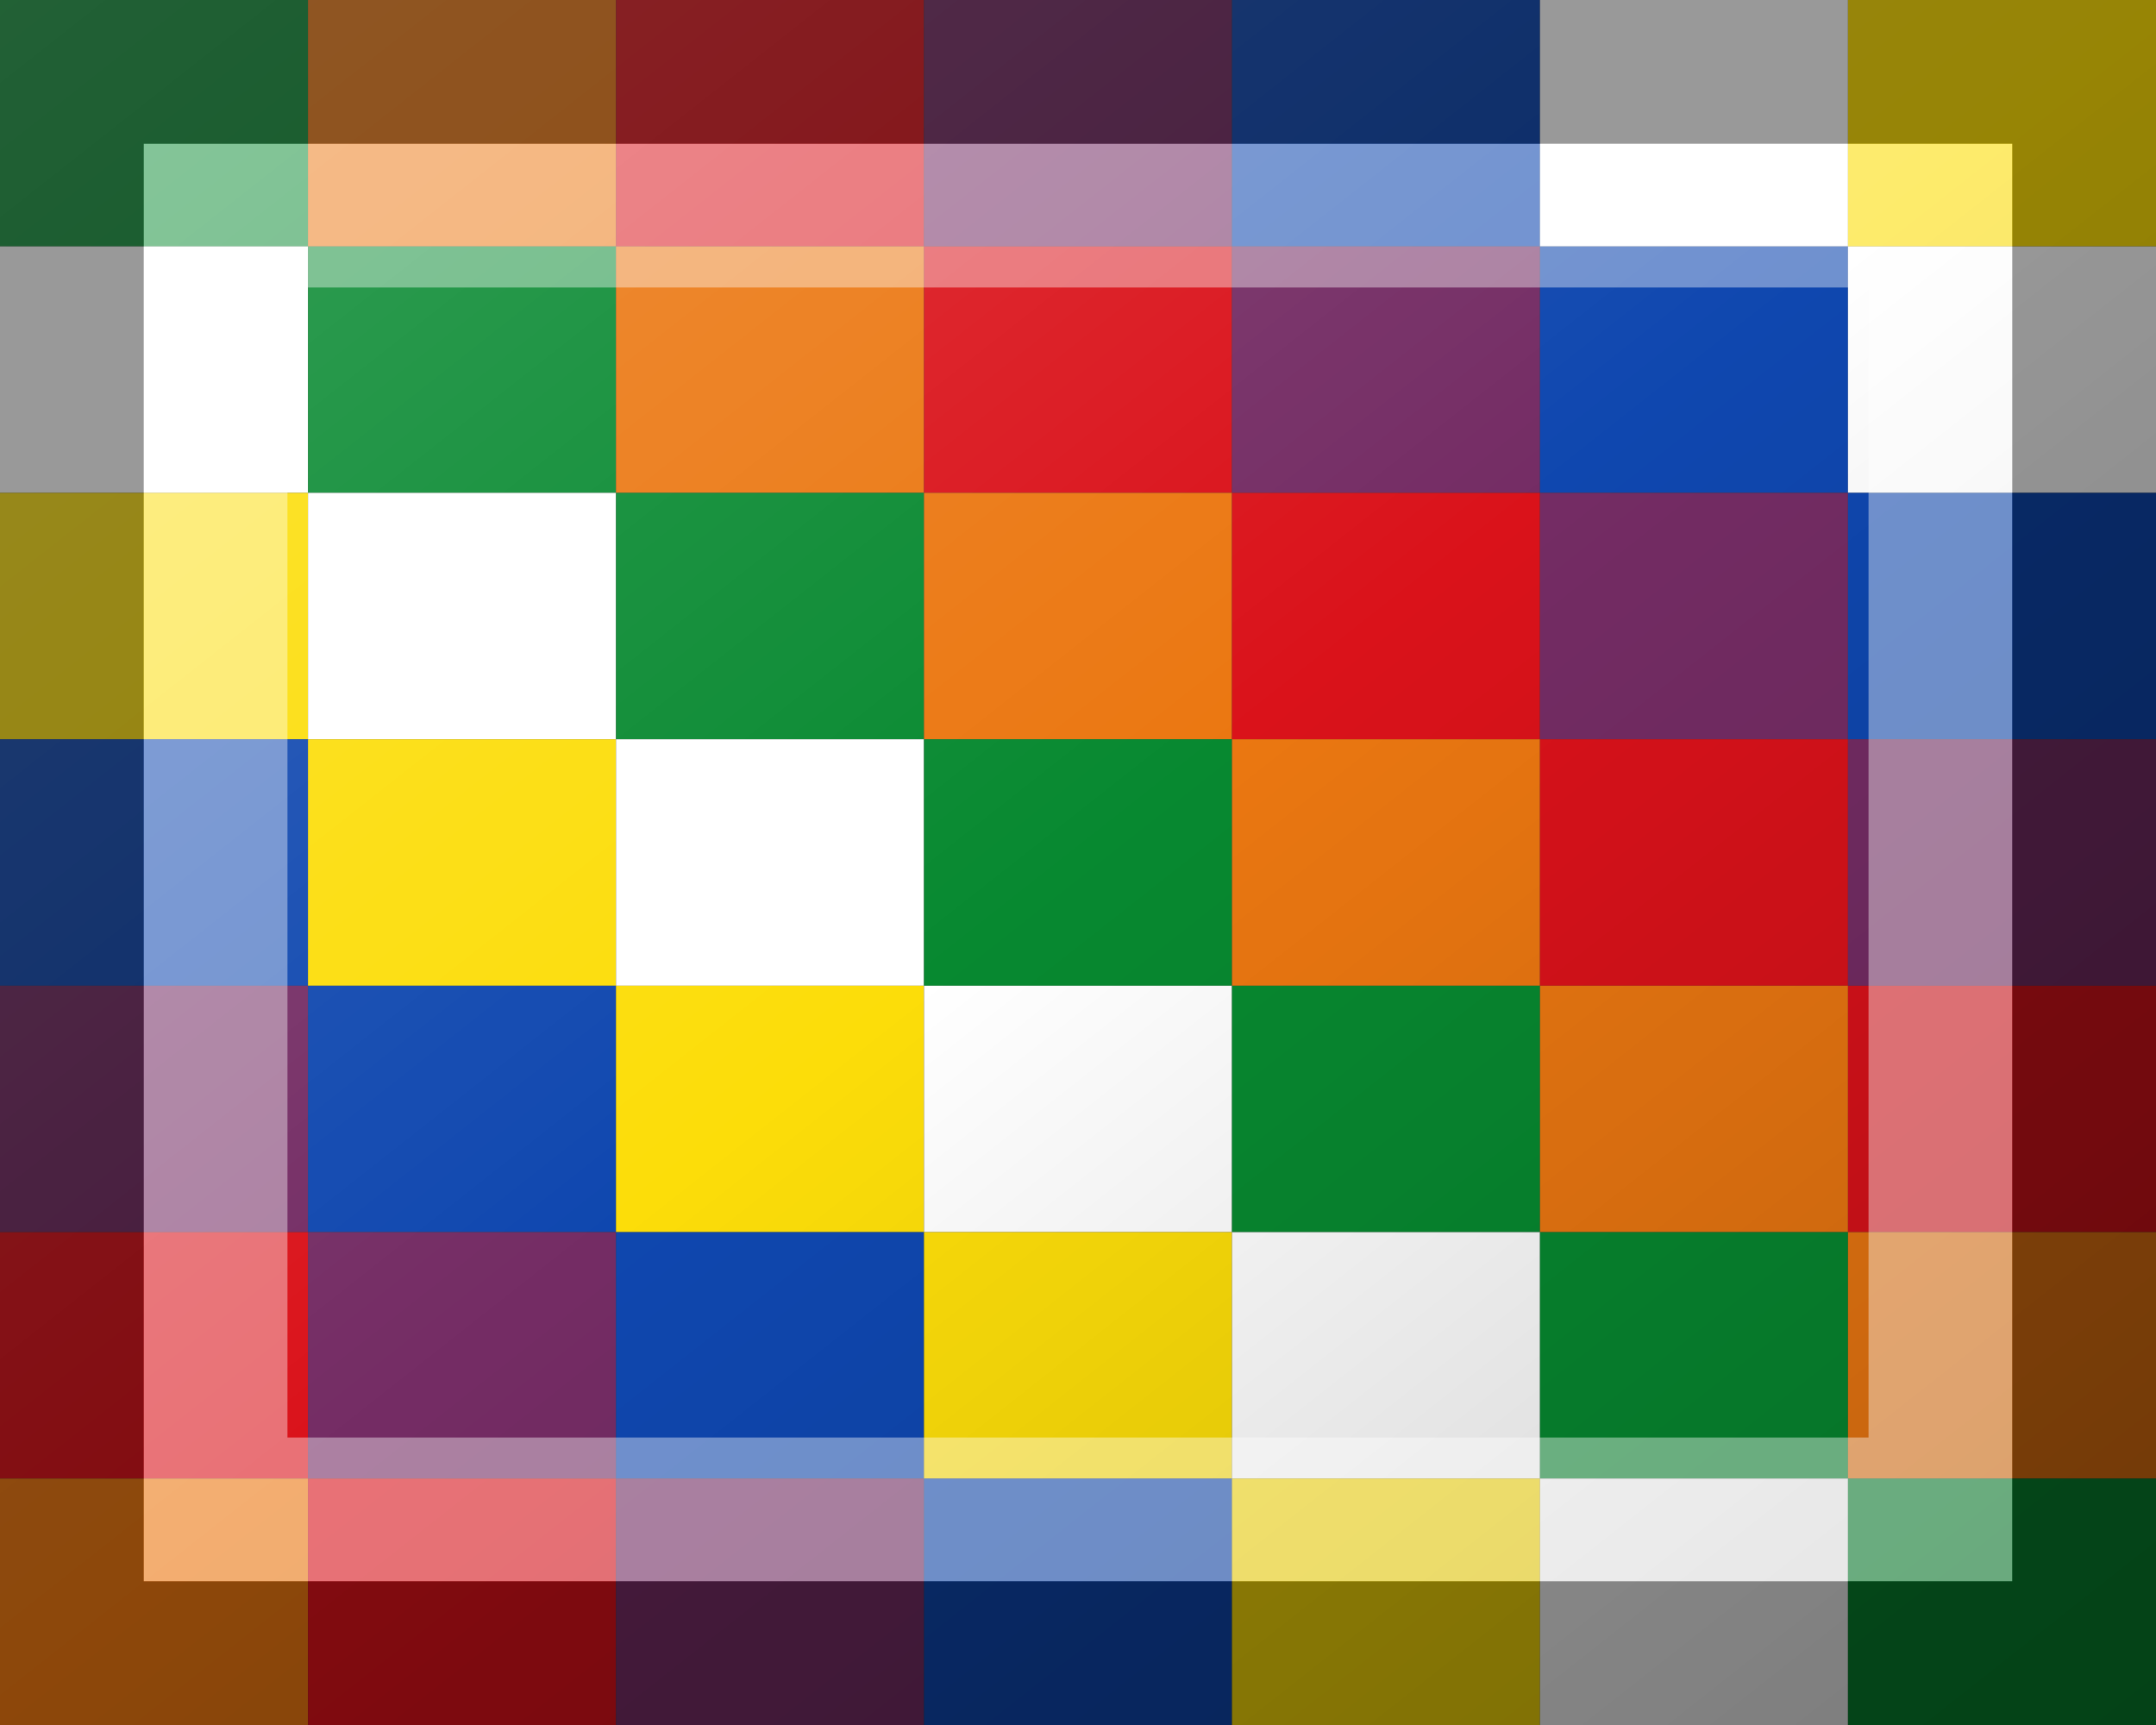 <?xml version="1.0"?>
<svg xmlns="http://www.w3.org/2000/svg" xmlns:xlink="http://www.w3.org/1999/xlink" version="1.1" width="450" height="360" viewBox="0 0 450 360">
<rect x="0" y="0" width="450" height="360" fill="#333333" stroke="none"/>
<!-- Generated by Kreative Vexillo v1.0 -->
<style>
.b{fill:rgb(15,71,175);}
.g{fill:rgb(7,137,48);}
.o{fill:rgb(235,119,17);}
.r{fill:rgb(218,18,26);}
.v{fill:rgb(116,44,100);}
.w{fill:rgb(255,255,255);}
.y{fill:rgb(252,221,9);}
</style>
<defs>
<linearGradient id="glaze" x1="0%" y1="0%" x2="100%" y2="100%">
<stop offset="0%" stop-color="rgb(255,255,255)" stop-opacity="0.2"/>
<stop offset="49.999%" stop-color="rgb(255,255,255)" stop-opacity="0.0"/>
<stop offset="50.001%" stop-color="rgb(0,0,0)" stop-opacity="0.0"/>
<stop offset="100%" stop-color="rgb(0,0,0)" stop-opacity="0.2"/>
</linearGradient>
</defs>
<g>
<g>
<rect x="0" y="0" width="64.286" height="51.429" class="g"/>
<rect x="64.286" y="0" width="64.286" height="51.429" class="o"/>
<rect x="128.571" y="0" width="64.286" height="51.429" class="r"/>
<rect x="192.857" y="0" width="64.286" height="51.429" class="v"/>
<rect x="257.143" y="0" width="64.286" height="51.429" class="b"/>
<rect x="321.429" y="0" width="64.286" height="51.429" class="w"/>
<rect x="385.714" y="0" width="64.286" height="51.429" class="y"/>
</g>
<g>
<rect x="0" y="51.429" width="64.286" height="51.429" class="w"/>
<rect x="64.286" y="51.429" width="64.286" height="51.429" class="g"/>
<rect x="128.571" y="51.429" width="64.286" height="51.429" class="o"/>
<rect x="192.857" y="51.429" width="64.286" height="51.429" class="r"/>
<rect x="257.143" y="51.429" width="64.286" height="51.429" class="v"/>
<rect x="321.429" y="51.429" width="64.286" height="51.429" class="b"/>
<rect x="385.714" y="51.429" width="64.286" height="51.429" class="w"/>
</g>
<g>
<rect x="0" y="102.857" width="64.286" height="51.429" class="y"/>
<rect x="64.286" y="102.857" width="64.286" height="51.429" class="w"/>
<rect x="128.571" y="102.857" width="64.286" height="51.429" class="g"/>
<rect x="192.857" y="102.857" width="64.286" height="51.429" class="o"/>
<rect x="257.143" y="102.857" width="64.286" height="51.429" class="r"/>
<rect x="321.429" y="102.857" width="64.286" height="51.429" class="v"/>
<rect x="385.714" y="102.857" width="64.286" height="51.429" class="b"/>
</g>
<g>
<rect x="0" y="154.286" width="64.286" height="51.429" class="b"/>
<rect x="64.286" y="154.286" width="64.286" height="51.429" class="y"/>
<rect x="128.571" y="154.286" width="64.286" height="51.429" class="w"/>
<rect x="192.857" y="154.286" width="64.286" height="51.429" class="g"/>
<rect x="257.143" y="154.286" width="64.286" height="51.429" class="o"/>
<rect x="321.429" y="154.286" width="64.286" height="51.429" class="r"/>
<rect x="385.714" y="154.286" width="64.286" height="51.429" class="v"/>
</g>
<g>
<rect x="0" y="205.714" width="64.286" height="51.429" class="v"/>
<rect x="64.286" y="205.714" width="64.286" height="51.429" class="b"/>
<rect x="128.571" y="205.714" width="64.286" height="51.429" class="y"/>
<rect x="192.857" y="205.714" width="64.286" height="51.429" class="w"/>
<rect x="257.143" y="205.714" width="64.286" height="51.429" class="g"/>
<rect x="321.429" y="205.714" width="64.286" height="51.429" class="o"/>
<rect x="385.714" y="205.714" width="64.286" height="51.429" class="r"/>
</g>
<g>
<rect x="0" y="257.143" width="64.286" height="51.429" class="r"/>
<rect x="64.286" y="257.143" width="64.286" height="51.429" class="v"/>
<rect x="128.571" y="257.143" width="64.286" height="51.429" class="b"/>
<rect x="192.857" y="257.143" width="64.286" height="51.429" class="y"/>
<rect x="257.143" y="257.143" width="64.286" height="51.429" class="w"/>
<rect x="321.429" y="257.143" width="64.286" height="51.429" class="g"/>
<rect x="385.714" y="257.143" width="64.286" height="51.429" class="o"/>
</g>
<g>
<rect x="0" y="308.571" width="64.286" height="51.429" class="o"/>
<rect x="64.286" y="308.571" width="64.286" height="51.429" class="r"/>
<rect x="128.571" y="308.571" width="64.286" height="51.429" class="v"/>
<rect x="192.857" y="308.571" width="64.286" height="51.429" class="b"/>
<rect x="257.143" y="308.571" width="64.286" height="51.429" class="y"/>
<rect x="321.429" y="308.571" width="64.286" height="51.429" class="w"/>
<rect x="385.714" y="308.571" width="64.286" height="51.429" class="g"/>
</g>
</g>
<g>
<rect x="0" y="0" width="450" height="360" fill="url(#glaze)"/>
<path d="M 30 30 L 420 30 L 420 330 L 30 330 Z M 60 60 L 60 300 L 390 300 L 390 60 Z" fill="rgb(255,255,255)" opacity="0.4"/>
<path d="M 0 0 L 450 0 L 450 360 L 0 360 Z M 30 30 L 30 330 L 420 330 L 420 30 Z" fill="rgb(0,0,0)" opacity="0.4"/>
</g>
</svg>
